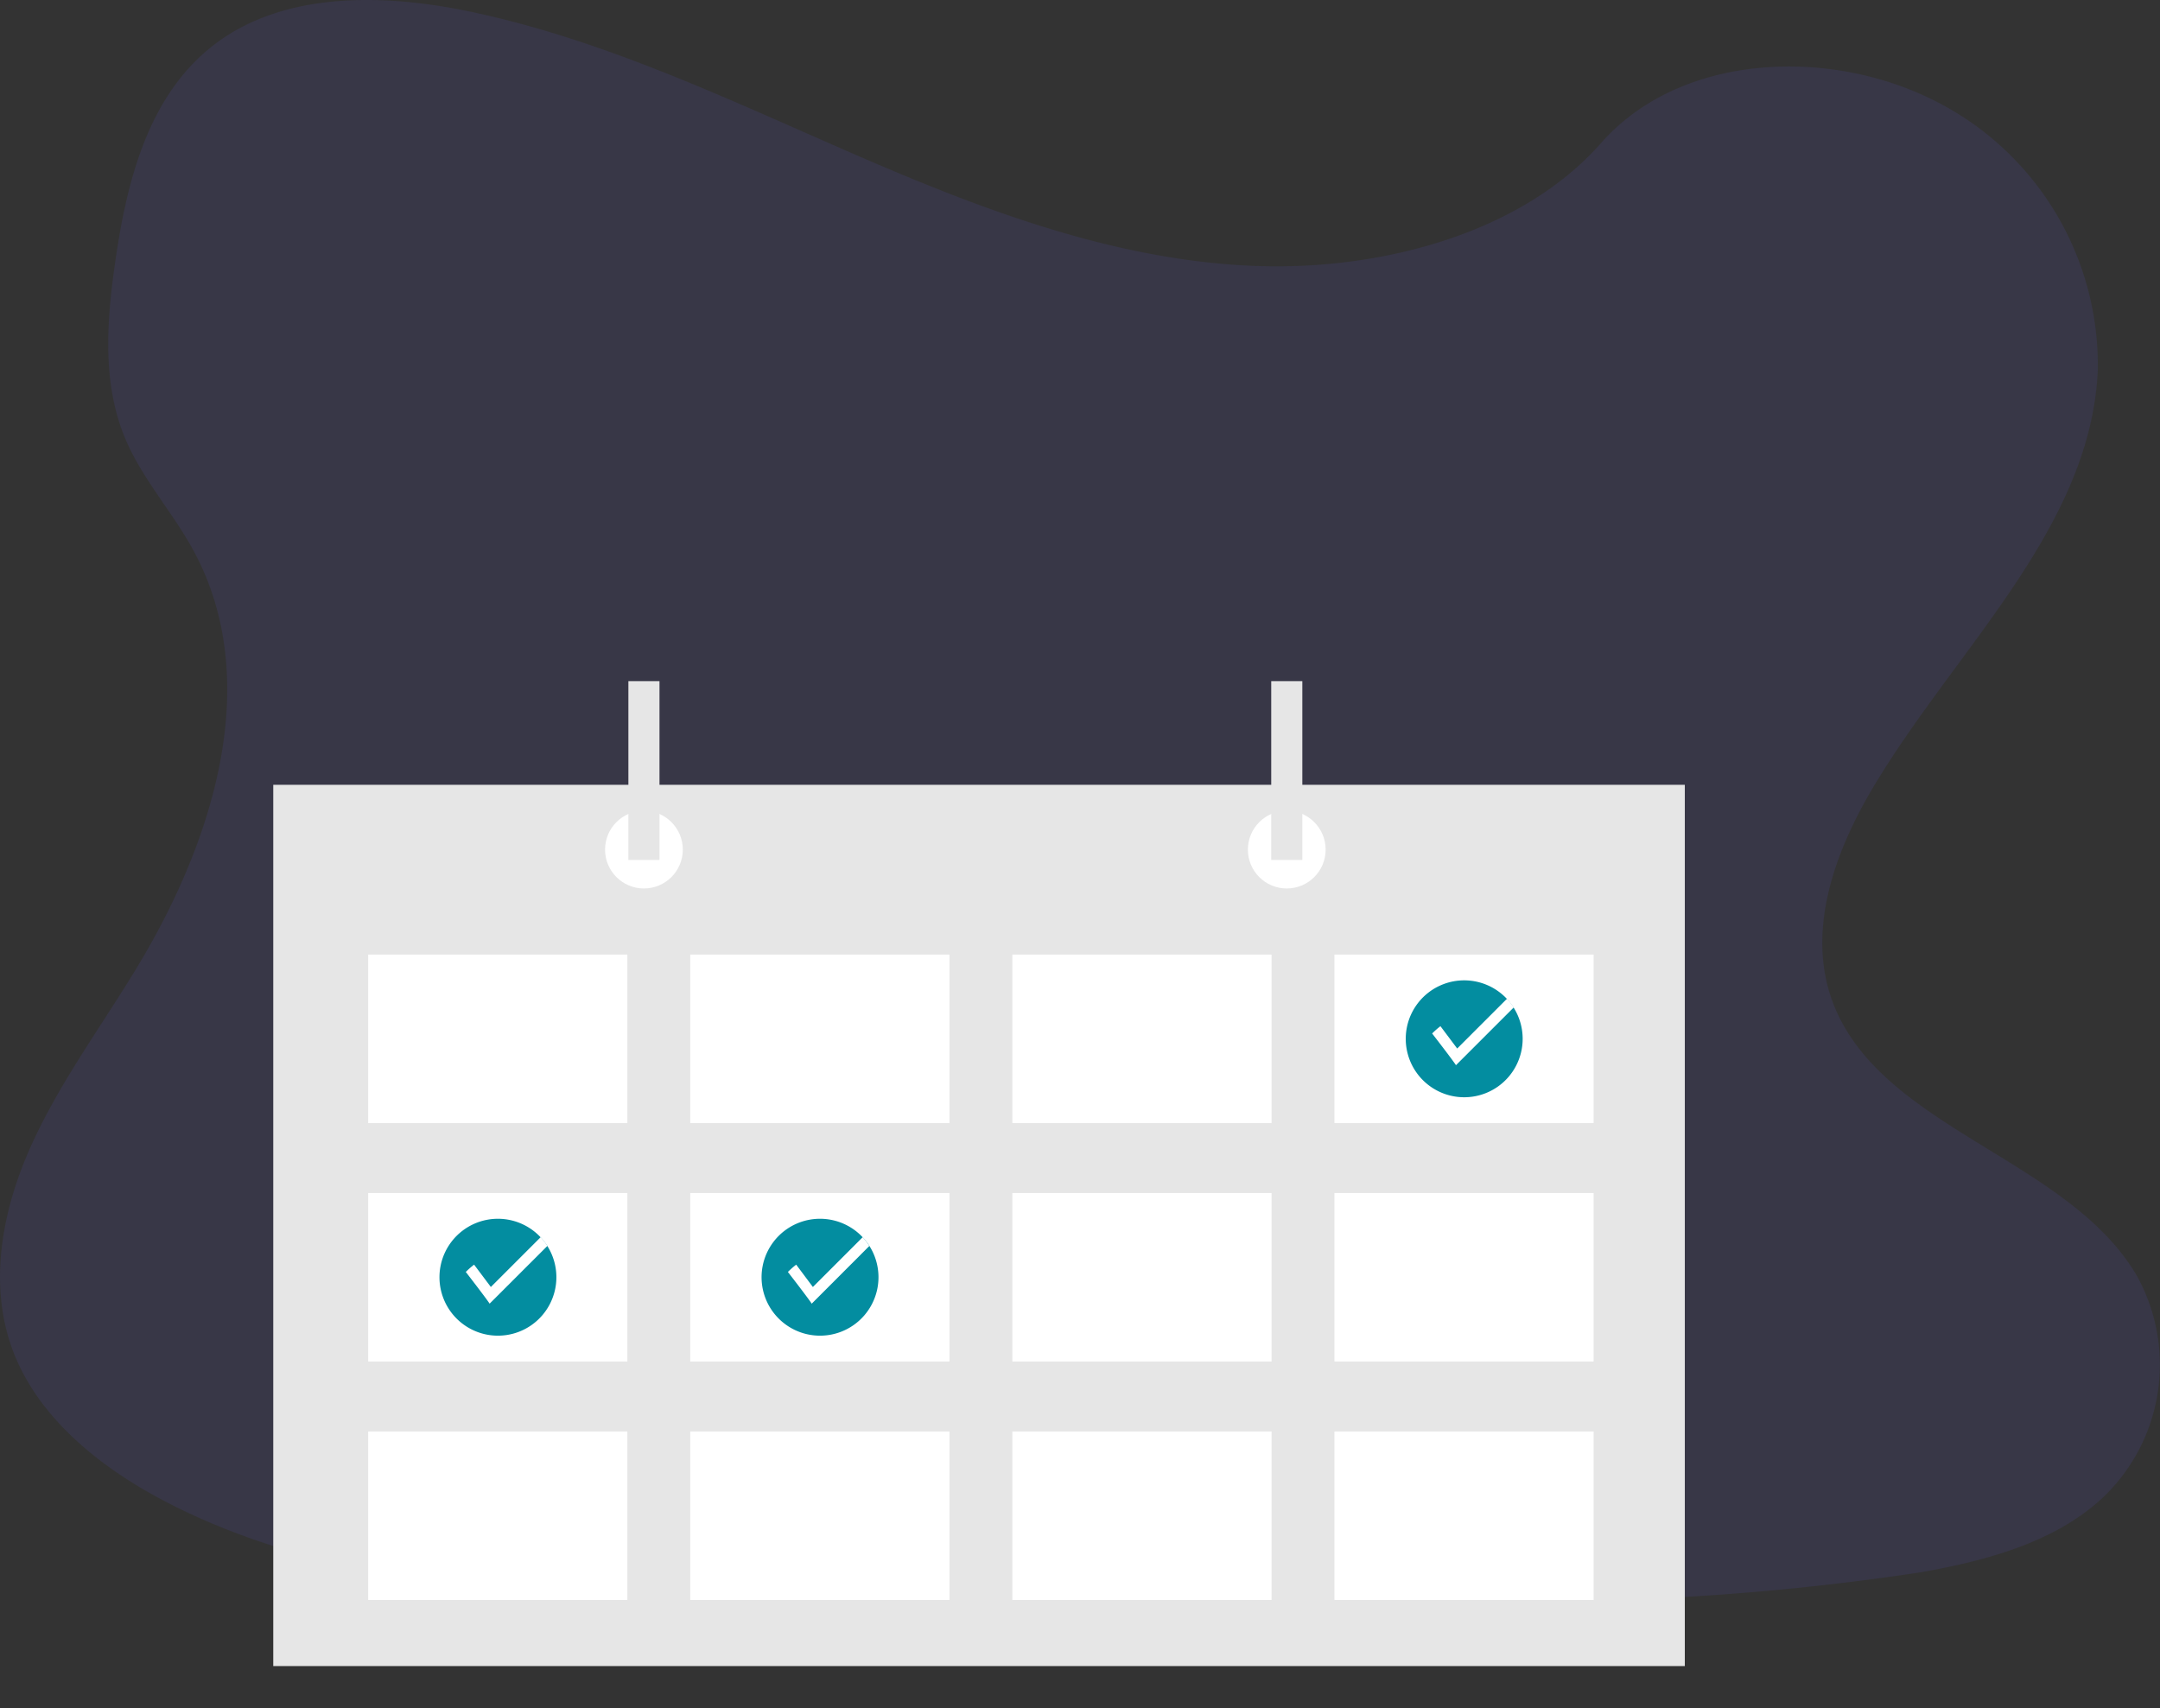 <svg xmlns="http://www.w3.org/2000/svg" xmlns:xlink="http://www.w3.org/1999/xlink" width="130.07" height="102.865" viewBox="0 0 130.07 102.865">
  <rect x="0" y="0" width="130.07" height="102.865" fill="#333333" stroke="none"/>
  <defs>
    <clipPath id="clip-path">
      <rect id="Rectangle_6230" data-name="Rectangle 6230" width="85" height="79" transform="translate(107 290)" fill="#fff" stroke="#707070" stroke-width="1"/>
    </clipPath>
  </defs>
  <g id="Group_74681" data-name="Group 74681" transform="translate(-125.545 -284.135)">
    <path id="Path_46337" data-name="Path 46337" d="M132.512,92.851c-8.339-.323-16.287-3.327-23.865-6.613S93.558,79.311,85.415,77.57c-5.236-1.121-11.224-1.279-15.441,1.853-4.06,3.013-5.371,8.215-6.076,13.042-.531,3.632-.838,7.453.612,10.854,1.01,2.36,2.8,4.344,4.041,6.6,4.311,7.866,1.263,17.567-3.409,25.255-2.192,3.608-4.734,7.041-6.425,10.877s-2.474,8.231-.994,12.144c1.467,3.875,4.961,6.791,8.748,8.839,7.691,4.157,16.753,5.346,25.589,6.028,19.561,1.493,39.227.846,58.84.2a154.841,154.841,0,0,0,21.689-1.737c3.965-.7,8.06-1.8,10.939-4.464a11.041,11.041,0,0,0,2.111-13.353c-4.108-7.114-15.464-8.882-18.336-16.517-1.58-4.2.043-8.885,2.34-12.782,4.926-8.361,13.184-15.7,13.619-25.255a17.812,17.812,0,0,0-9.809-16.245c-6.433-3.259-15.355-2.848-20.1,2.539C148.463,91,139.874,93.136,132.512,92.851Z" transform="translate(68.606 207.299)" fill="#6c63ff" opacity="0.1"/>
    <g id="Mask_Group_9" data-name="Mask Group 9" transform="translate(35 18)" clip-path="url(#clip-path)">
      <g id="undraw_online_calendar_re_wk3t" transform="translate(107 307.154)">
        <rect id="Rectangle_6231" data-name="Rectangle 6231" width="85.226" height="53.071" transform="translate(0 6.244)" fill="#e6e6e6"/>
        <rect id="Rectangle_6232" data-name="Rectangle 6232" width="15.609" height="10.146" transform="translate(5.715 16.468)" fill="#fff"/>
        <rect id="Rectangle_6233" data-name="Rectangle 6233" width="15.609" height="10.146" transform="translate(25.11 16.468)" fill="#fff"/>
        <rect id="Rectangle_6234" data-name="Rectangle 6234" width="15.609" height="10.146" transform="translate(44.506 16.468)" fill="#fff"/>
        <rect id="Rectangle_6235" data-name="Rectangle 6235" width="15.609" height="10.146" transform="translate(63.901 16.468)" fill="#fff"/>
        <rect id="Rectangle_6236" data-name="Rectangle 6236" width="15.609" height="10.146" transform="translate(5.715 30.828)" fill="#fff"/>
        <rect id="Rectangle_6237" data-name="Rectangle 6237" width="15.609" height="10.146" transform="translate(25.11 30.828)" fill="#fff"/>
        <rect id="Rectangle_6238" data-name="Rectangle 6238" width="15.609" height="10.146" transform="translate(44.506 30.828)" fill="#fff"/>
        <rect id="Rectangle_6239" data-name="Rectangle 6239" width="15.609" height="10.146" transform="translate(63.901 30.828)" fill="#fff"/>
        <rect id="Rectangle_6240" data-name="Rectangle 6240" width="15.609" height="10.146" transform="translate(5.715 45.188)" fill="#fff"/>
        <rect id="Rectangle_6241" data-name="Rectangle 6241" width="15.609" height="10.146" transform="translate(25.11 45.188)" fill="#fff"/>
        <rect id="Rectangle_6242" data-name="Rectangle 6242" width="15.609" height="10.146" transform="translate(44.506 45.188)" fill="#fff"/>
        <rect id="Rectangle_6243" data-name="Rectangle 6243" width="15.609" height="10.146" transform="translate(63.901 45.188)" fill="#fff"/>
        <circle id="Ellipse_112" data-name="Ellipse 112" cx="2.341" cy="2.341" r="2.341" transform="translate(19.98 7.805)" fill="#fff"/>
        <circle id="Ellipse_113" data-name="Ellipse 113" cx="2.341" cy="2.341" r="2.341" transform="translate(58.69 7.805)" fill="#fff"/>
        <rect id="Rectangle_6244" data-name="Rectangle 6244" width="1.873" height="10.77" transform="translate(21.385)" fill="#e6e6e6"/>
        <rect id="Rectangle_6245" data-name="Rectangle 6245" width="1.873" height="10.77" transform="translate(60.095)" fill="#e6e6e6"/>
        <path id="Path_46330" data-name="Path 46330" d="M101.041,44.3a3.52,3.52,0,1,1-.546-1.886A3.52,3.52,0,0,1,101.041,44.3Z" transform="translate(-25.805 -22.757)" fill="#038da0"/>
        <path id="Path_46331" data-name="Path 46331" d="M100.5,42.412l-3.475,3.474c-.218-.338-1.435-1.909-1.435-1.909a4.923,4.923,0,0,1,.5-.44l1.009,1.345,3-3a3.515,3.515,0,0,1,.407.526Z" transform="translate(-25.805 -22.757)" fill="#fff"/>
        <path id="Path_46332" data-name="Path 46332" d="M62.25,58.658a3.52,3.52,0,1,1-.546-1.886,3.52,3.52,0,0,1,.546,1.886Z" transform="translate(-25.805 -22.757)" fill="#038da0"/>
        <path id="Path_46333" data-name="Path 46333" d="M61.7,56.773,58.23,60.247c-.218-.338-1.435-1.909-1.435-1.909a4.923,4.923,0,0,1,.5-.44L58.3,59.243l3-3A3.516,3.516,0,0,1,61.7,56.773Z" transform="translate(-25.805 -22.757)" fill="#fff"/>
        <path id="Path_46334" data-name="Path 46334" d="M42.854,58.658a3.52,3.52,0,1,1-.546-1.886,3.52,3.52,0,0,1,.546,1.886Z" transform="translate(-25.805 -22.757)" fill="#038da0"/>
        <path id="Path_46335" data-name="Path 46335" d="M42.309,56.773l-3.475,3.474c-.218-.338-1.435-1.909-1.435-1.909a4.923,4.923,0,0,1,.5-.44l1.009,1.345,3-3a3.515,3.515,0,0,1,.407.526Z" transform="translate(-25.805 -22.757)" fill="#fff"/>
      </g>
    </g>
  </g>
</svg>
